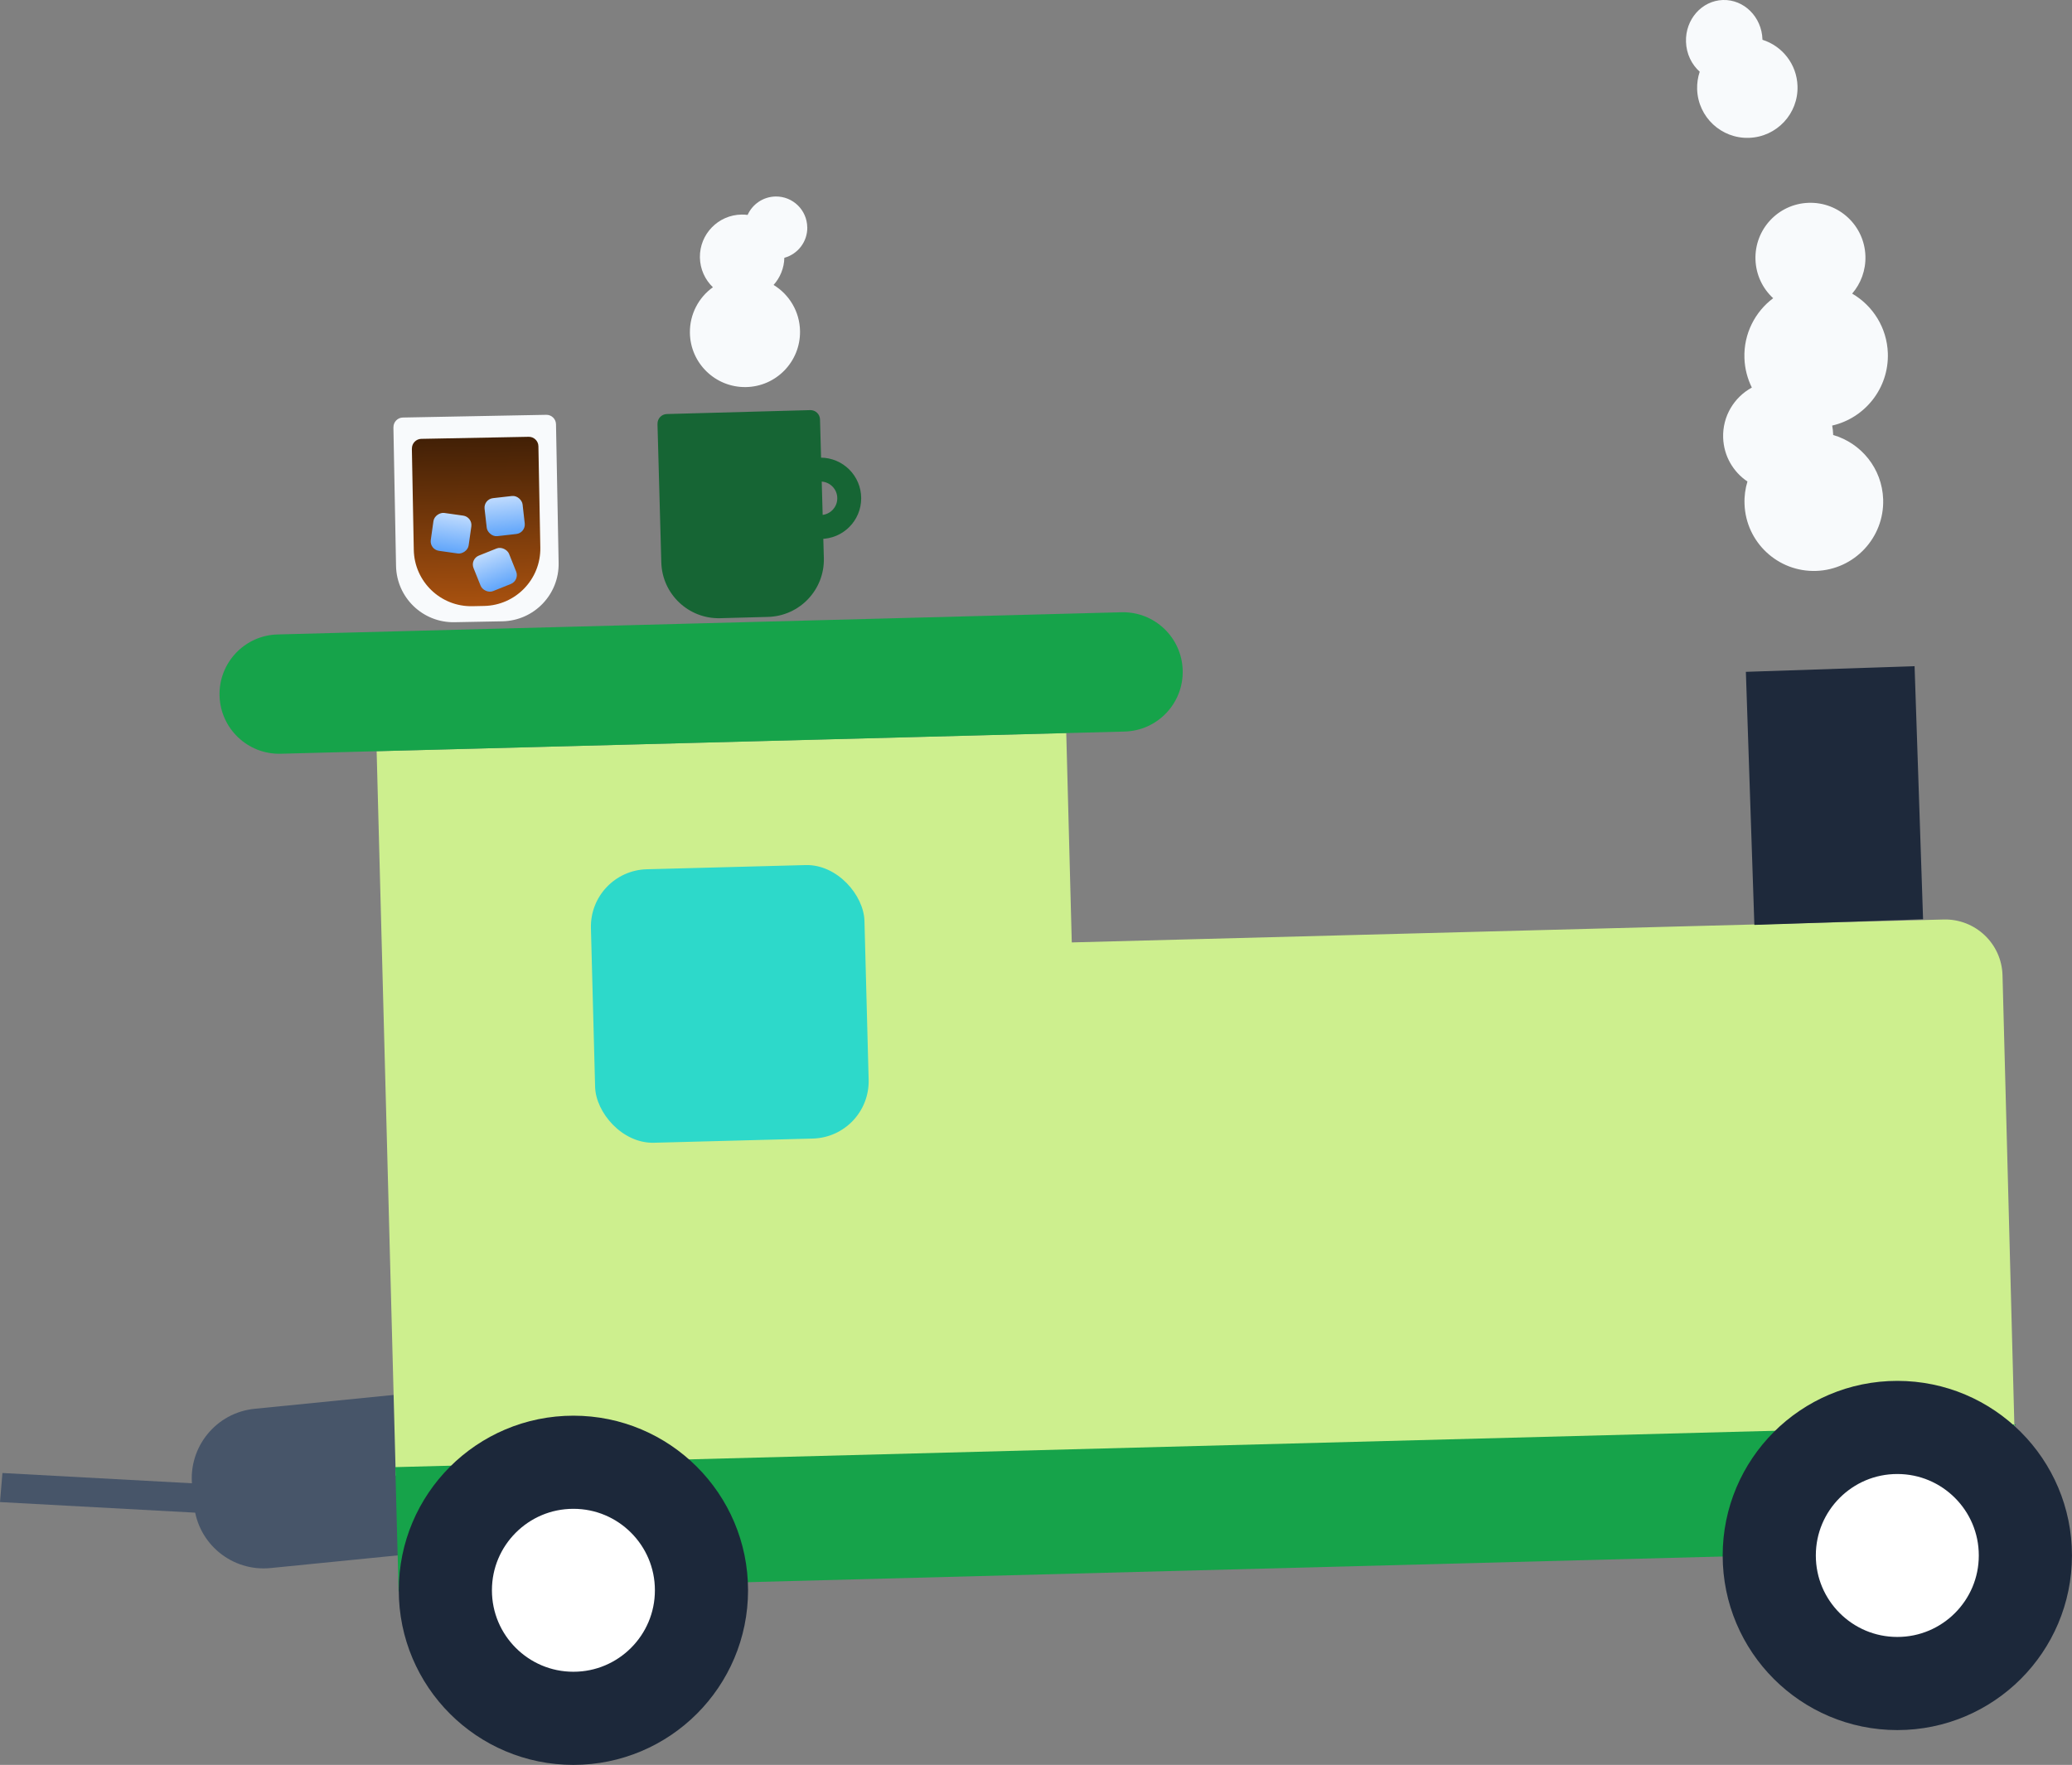 <?xml version="1.0" encoding="UTF-8"?>
<svg id="_레이어_1" data-name="레이어 1" xmlns="http://www.w3.org/2000/svg" xmlns:xlink="http://www.w3.org/1999/xlink" viewBox="0 0 433.29 369.14">
  <rect x="0" y="0" width="433.29" height="369.14" fill="#808080" stroke="none"/>
  <defs>
    <style>
      .cls-1 {
        fill: url(#_무제_그라디언트_4-3);
      }

      .cls-2 {
        fill: url(#_무제_그라디언트_4);
      }

      .cls-3 {
        fill: #1e293b;
      }

      .cls-4 {
        fill: url(#_무제_그라디언트_2);
      }

      .cls-5 {
        fill: url(#_무제_그라디언트_4-2);
      }

      .cls-6 {
        fill: none;
        stroke: #166534;
        stroke-miterlimit: 4;
        stroke-width: 5px;
      }

      .cls-7 {
        fill: #16a34a;
      }

      .cls-8 {
        fill: #475569;
      }

      .cls-9 {
        fill: #cdef8e;
      }

      .cls-10 {
        fill: #2dd9ca;
      }

      .cls-11 {
        fill-rule: evenodd;
      }

      .cls-11, .cls-12 {
        fill: #f8fafc;
      }

      .cls-13 {
        fill: #166534;
      }

      .cls-14 {
        fill: #fff;
        stroke: #1c283a;
        stroke-miterlimit: 4;
        stroke-width: 19.48px;
      }
    </style>
    <linearGradient id="_무제_그라디언트_2" data-name="무제 그라디언트 2" x1="99.33" y1="196.86" x2="100" y2="161.68" gradientTransform="translate(0 288.44) scale(1 -1)" gradientUnits="userSpaceOnUse">
      <stop offset="0" stop-color="#422006"/>
      <stop offset="1" stop-color="#a8510f"/>
    </linearGradient>
    <linearGradient id="_무제_그라디언트_4" data-name="무제 그라디언트 4" x1="-32.87" y1="146.19" x2="-32.87" y2="138.19" gradientTransform="translate(136.35 261.36) scale(1 -1)" gradientUnits="userSpaceOnUse">
      <stop offset="0" stop-color="#bfdbfe"/>
      <stop offset="1" stop-color="#60a5fa"/>
    </linearGradient>
    <linearGradient id="_무제_그라디언트_4-2" data-name="무제 그라디언트 4" x1="140.88" y1="203.42" x2="140.88" y2="195.42" gradientTransform="translate(-105.11 -29.35) rotate(90) scale(1 -1)" xlink:href="#_무제_그라디언트_4"/>
    <linearGradient id="_무제_그라디언트_4-3" data-name="무제 그라디언트 4" x1="66.26" y1="171.18" x2="66.26" y2="163.18" gradientTransform="translate(39.26 275.12) scale(1 -1)" xlink:href="#_무제_그라디언트_4"/>
  </defs>
  <path class="cls-8" d="M40.17,310.65c-.8-8.03,5.06-15.19,13.08-15.99l30.28-3.02,3.33,33.31-30.28,3.02c-8.03,.8-15.19-5.06-15.99-13.08l-.42-4.24Z"/>
  <polygon class="cls-8" points=".51 308.09 42.92 310.39 42.4 316.47 0 314.17 .51 308.09"/>
  <rect class="cls-9" x="80.72" y="155.2" width="144.26" height="151.56" transform="translate(-6.02 4.1) rotate(-1.51)"/>
  <path class="cls-9" d="M223.12,197.14l183.33-4.82c6.62-.17,12.14,5.05,12.31,11.68l2.52,95.71-195.32,5.14-2.83-107.7Z"/>
  <rect class="cls-10" x="123.99" y="181.37" width="57.22" height="57.22" rx="12" ry="12" transform="translate(-5.47 4.09) rotate(-1.51)"/>
  <rect class="cls-7" x="82.96" y="302.38" width="338.66" height="26" transform="translate(-8.23 6.77) rotate(-1.51)"/>
  <path class="cls-7" d="M58.06,132.7l176.46-4.64c6.89-.18,12.62,5.26,12.8,12.15h0c.18,6.89-5.26,12.62-12.15,12.8l-176.46,4.64c-6.89,.18-12.62-5.26-12.8-12.15h0c-.18-6.89,5.26-12.62,12.15-12.8Z"/>
  <circle class="cls-14" cx="119.91" cy="332.62" r="26.78"/>
  <circle class="cls-14" cx="396.76" cy="325.34" r="26.78"/>
  <path class="cls-11" d="M368.56,8.33s0-.07,0-.1c-.16-4.69-3.86-8.37-8.28-8.23-4.42,.15-7.87,4.07-7.71,8.76,.08,2.51,1.19,4.74,2.87,6.24-.39,1.16-.58,2.4-.54,3.69,.2,5.8,5.05,10.34,10.85,10.14,5.8-.19,10.34-5.05,10.14-10.85-.15-4.57-3.2-8.36-7.33-9.66Zm14.78,82.66c0-.07,0-.14,0-.21-.02-.6-.09-1.19-.2-1.77,6.86-1.57,11.88-7.83,11.64-15.13-.18-5.36-3.15-9.96-7.46-12.47,1.81-2.11,2.87-4.88,2.77-7.88-.21-6.35-5.53-11.32-11.88-11.11-6.35,.21-11.32,5.53-11.11,11.88,.11,3.2,1.51,6.06,3.7,8.07-3.79,2.84-6.18,7.43-6.01,12.52,.07,2.22,.63,4.3,1.55,6.17-3.7,2.02-6.15,5.99-6,10.49,.13,3.84,2.12,7.17,5.08,9.16-.45,1.48-.67,3.06-.61,4.7,.27,8,6.98,14.27,14.98,14,8-.27,14.27-6.97,14.01-14.98-.22-6.44-4.59-11.75-10.46-13.45Z"/>
  <path class="cls-11" d="M168.82,47.54c.04,3.04-2,5.62-4.8,6.38-.05,2.18-.89,4.16-2.25,5.68,3.27,1.99,5.48,5.58,5.53,9.69,.08,6.36-5,11.59-11.36,11.67-6.36,.08-11.59-5-11.67-11.36-.05-3.91,1.85-7.4,4.81-9.52-1.65-1.58-2.68-3.79-2.72-6.25-.06-4.88,3.84-8.88,8.71-8.95,.43,0,.85,.02,1.27,.07,1.01-2.24,3.25-3.81,5.86-3.85,3.6-.05,6.56,2.83,6.61,6.44Z"/>
  <rect class="cls-3" x="365.98" y="139.89" width="35.3" height="52.96" transform="translate(-5.37 12.97) rotate(-1.92)"/>
  <path class="cls-13" d="M137.5,88.65c-.03-1.1,.84-2.02,1.94-2.05l29.99-.82c1.1-.03,2.02,.84,2.05,1.94l.8,28.99c.18,6.62-5.04,12.14-11.67,12.32l-10,.27c-6.62,.18-12.14-5.04-12.32-11.67l-.8-28.99Z"/>
  <circle class="cls-6" cx="171.59" cy="104.22" r="6"/>
  <path class="cls-12" d="M82.28,89.37c-.02-1.1,.86-2.02,1.96-2.04l29.99-.57c1.1-.02,2.02,.86,2.04,1.96l.55,29c.13,6.63-5.14,12.1-11.77,12.23l-10,.19c-6.63,.13-12.1-5.14-12.23-11.77l-.55-29Z"/>
  <path class="cls-4" d="M86.14,93.83c-.02-1.1,.86-2.02,1.96-2.04l22.45-.43c1.1-.02,2.02,.86,2.04,1.96l.4,21.19c.13,6.63-5.14,12.1-11.77,12.23l-2.46,.05c-6.63,.13-12.1-5.14-12.23-11.77l-.4-21.19Z"/>
  <rect class="cls-2" x="99.48" y="115.17" width="8" height="8" rx="2" ry="2" transform="translate(-36.92 47.08) rotate(-21.85)"/>
  <rect class="cls-5" x="90.32" y="107.52" width="8" height="8" rx="2" ry="2" transform="translate(-29.32 189.28) rotate(-81.94)"/>
  <rect class="cls-1" x="101.52" y="103.95" width="8" height="8" rx="2" ry="2" transform="translate(-11.48 12.57) rotate(-6.47)"/>
</svg>
